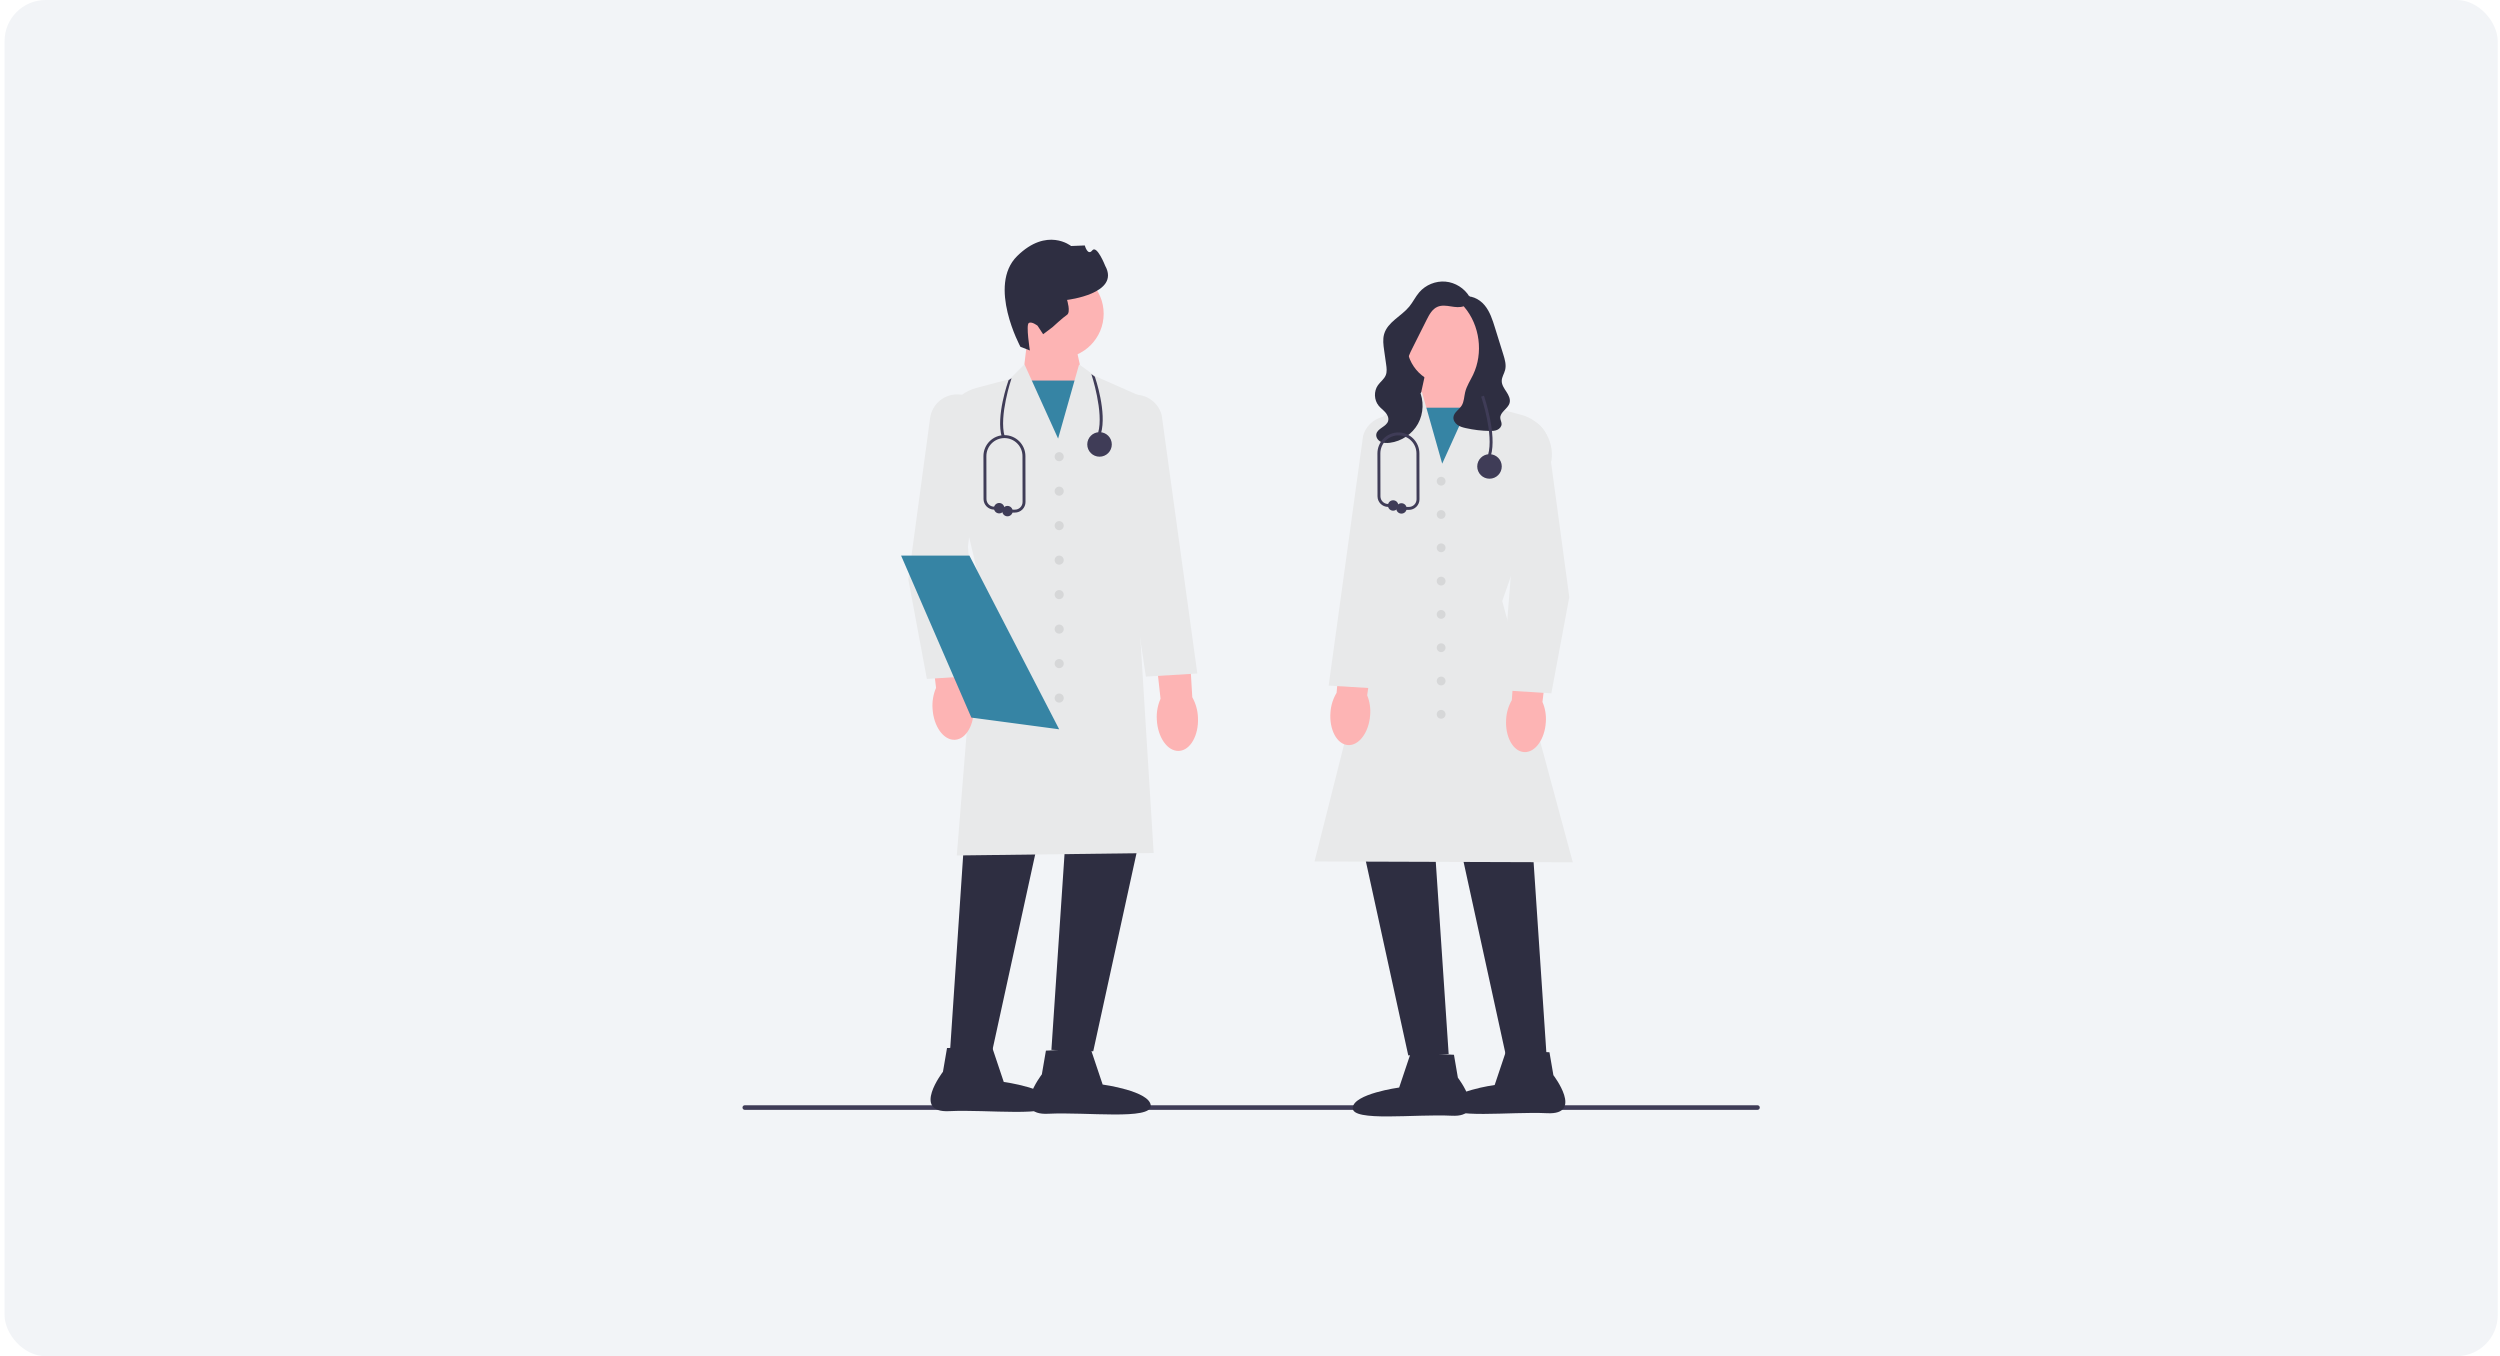 <svg width="365" height="198" viewBox="0 0 365 198" fill="none" xmlns="http://www.w3.org/2000/svg">
<rect x="0.667" width="364" height="198" rx="6" fill="#F2F4F7"/>
<g clip-path="url(#clip0_8299_1663)">
<path d="M108.403 161.704C108.403 161.89 108.553 162.04 108.74 162.04H256.593C256.78 162.04 256.93 161.89 256.93 161.704C256.93 161.517 256.78 161.367 256.593 161.367H108.74C108.553 161.367 108.403 161.517 108.403 161.704Z" fill="#3F3C57"/>
<path d="M156.644 48.603L158.252 55.94L154.832 66.152L149.322 55.18L150.086 48.815L156.644 48.603Z" fill="#FDB4B4"/>
<path d="M158.55 55.56H149.036V67.055H158.55V55.56Z" fill="#3684A4"/>
<path d="M154.638 52.299C158.226 52.299 161.135 49.39 161.135 45.802C161.135 42.214 158.226 39.305 154.638 39.305C151.05 39.305 148.141 42.214 148.141 45.802C148.141 49.39 151.05 52.299 154.638 52.299Z" fill="#FDB4B4"/>
<path d="M148.983 50.633C148.983 50.633 144.14 41.689 148.506 37.385C152.873 33.081 156.378 35.917 156.378 35.917L158.38 35.836C158.38 35.836 158.797 37.411 159.47 36.558C160.143 35.706 161.36 38.811 161.36 38.811C163.617 42.877 155.791 43.788 155.791 43.788C155.791 43.788 156.356 45.588 155.782 45.965C155.207 46.342 153.673 47.761 153.673 47.761L152.299 48.798L151.482 47.554C151.482 47.554 150.63 46.881 150.199 47.164C149.768 47.447 150.361 51.167 150.361 51.167L148.983 50.633Z" fill="#2E2E41"/>
<path d="M141.188 116.434L138.704 153.487L144.811 153.694L152.884 116.744L141.188 116.434Z" fill="#2E2E41"/>
<path d="M155.989 116.227L153.505 153.28L159.612 153.487L167.685 116.537L155.989 116.227Z" fill="#2E2E41"/>
<path d="M139.693 124.899L142.944 84.543L137.958 63.529C137.529 60.405 139.497 57.449 142.534 56.643L147.413 55.349L149.572 53.19L154.483 64.035L157.55 53.198L159.942 54.938L167.036 58.068L167.033 58.141L165.895 83.526L168.435 124.54L168.323 124.541L139.693 124.899Z" fill="#E8E9EA"/>
<path d="M159.219 153.066L160.987 158.344C160.987 158.344 167.905 159.285 168.012 161.426C168.12 163.568 158.611 162.328 153.043 162.608C147.475 162.888 152.11 156.858 152.11 156.858L152.704 153.393L159.219 153.066Z" fill="#2E2E41"/>
<path d="M144.78 152.686L146.548 157.964C146.548 157.964 153.465 158.905 153.573 161.046C153.681 163.188 144.172 161.948 138.604 162.228C133.036 162.508 137.671 156.478 137.671 156.478L138.264 153.013L144.78 152.686Z" fill="#2E2E41"/>
<path d="M136.153 103.466C136.078 102.425 136.254 101.382 136.665 100.423L135.345 89.597L140.515 89.12L141.296 100.153C141.816 101.057 142.111 102.073 142.158 103.115C142.31 105.722 141.089 107.912 139.431 108.009C137.772 108.106 136.305 106.072 136.153 103.466Z" fill="#FDB4B4"/>
<path d="M168.895 105.055C168.831 104.014 169.018 102.972 169.439 102.018L168.238 91.179L173.412 90.758L174.074 101.798C174.583 102.708 174.867 103.727 174.903 104.77C175.026 107.378 173.781 109.555 172.122 109.634C170.463 109.712 169.018 107.663 168.895 105.055Z" fill="#FDB4B4"/>
<path d="M135.324 99.125L135.306 99.032L132.612 84.576L135.796 61.038C136.08 58.936 137.956 57.422 140.072 57.592C141.177 57.68 142.169 58.204 142.864 59.068C143.56 59.931 143.861 61.011 143.712 62.11L141.316 79.764L142.824 98.646L135.324 99.125Z" fill="#E8E9EA"/>
<path d="M167.298 98.785L161.881 62.629C161.599 61.569 161.764 60.459 162.347 59.517C162.931 58.574 163.85 57.931 164.935 57.706C167.012 57.277 169.064 58.547 169.606 60.597L174.809 98.331L167.298 98.785Z" fill="#E8E9EA"/>
<path d="M154.642 67.34C155.009 67.34 155.307 67.042 155.307 66.675C155.307 66.308 155.009 66.01 154.642 66.01C154.274 66.01 153.977 66.308 153.977 66.675C153.977 67.042 154.274 67.34 154.642 67.34Z" fill="#D6D7D8"/>
<path d="M154.642 72.375C155.009 72.375 155.307 72.077 155.307 71.71C155.307 71.343 155.009 71.045 154.642 71.045C154.274 71.045 153.977 71.343 153.977 71.71C153.977 72.077 154.274 72.375 154.642 72.375Z" fill="#D6D7D8"/>
<path d="M154.642 77.41C155.009 77.41 155.307 77.112 155.307 76.745C155.307 76.377 155.009 76.08 154.642 76.08C154.274 76.08 153.977 76.377 153.977 76.745C153.977 77.112 154.274 77.41 154.642 77.41Z" fill="#D6D7D8"/>
<path d="M154.642 82.445C155.009 82.445 155.307 82.147 155.307 81.78C155.307 81.412 155.009 81.115 154.642 81.115C154.274 81.115 153.977 81.412 153.977 81.78C153.977 82.147 154.274 82.445 154.642 82.445Z" fill="#D6D7D8"/>
<path d="M154.642 87.479C155.009 87.479 155.307 87.182 155.307 86.814C155.307 86.447 155.009 86.149 154.642 86.149C154.274 86.149 153.977 86.447 153.977 86.814C153.977 87.182 154.274 87.479 154.642 87.479Z" fill="#D6D7D8"/>
<path d="M154.642 92.514C155.009 92.514 155.307 92.217 155.307 91.85C155.307 91.482 155.009 91.185 154.642 91.185C154.274 91.185 153.977 91.482 153.977 91.85C153.977 92.217 154.274 92.514 154.642 92.514Z" fill="#D6D7D8"/>
<path d="M154.642 97.549C155.009 97.549 155.307 97.251 155.307 96.884C155.307 96.517 155.009 96.219 154.642 96.219C154.274 96.219 153.977 96.517 153.977 96.884C153.977 97.251 154.274 97.549 154.642 97.549Z" fill="#D6D7D8"/>
<path d="M154.642 102.584C155.009 102.584 155.307 102.287 155.307 101.919C155.307 101.552 155.009 101.254 154.642 101.254C154.274 101.254 153.977 101.552 153.977 101.919C153.977 102.287 154.274 102.584 154.642 102.584Z" fill="#D6D7D8"/>
<path d="M154.642 106.479L142.06 104.803L141.818 104.77L135.387 89.943L131.558 81.115H141.533L154.642 106.479Z" fill="#3684A4"/>
<path d="M205.091 50.216L213.09 45.834V58.355H203.839L205.091 50.216Z" fill="#2E2E41"/>
<path d="M214.806 53.008L215.544 59.155L210.223 69.751L206.92 59.889L208.473 52.804L214.806 53.008Z" fill="#FDB4B4"/>
<path d="M215.819 59.523H206.631V70.623H215.819V59.523Z" fill="#3684A4"/>
<path d="M223.398 118.307L225.796 154.088L219.899 154.288L212.103 118.606L223.398 118.307Z" fill="#2E2E41"/>
<path d="M209.105 118.106L211.504 153.888L205.607 154.088L197.811 118.406L209.105 118.106Z" fill="#2E2E41"/>
<path d="M229.628 125.896L229.488 125.896L191.921 125.773L191.955 125.64L201.613 87.374L199.194 68.062C198.735 64.403 200.694 60.944 204.068 59.455L205.286 58.918L207.6 57.235L210.561 67.696L215.301 57.227L217.389 59.315L222.099 60.565C225.035 61.343 226.936 64.2 226.523 67.208L226.518 67.229L219.326 87.751L229.628 125.896Z" fill="#E8E9EA"/>
<path d="M205.986 153.682L212.278 153.998L212.851 157.344C212.851 157.344 217.327 163.167 211.95 162.896C206.573 162.626 197.39 163.823 197.494 161.755C197.598 159.687 204.278 158.779 204.278 158.779L205.986 153.682Z" fill="#2E2E41"/>
<path d="M219.93 153.314L226.222 153.631L226.795 156.977C226.795 156.977 231.271 162.8 225.894 162.529C220.517 162.259 211.334 163.456 211.438 161.388C211.542 159.32 218.222 158.412 218.222 158.412L219.93 153.314Z" fill="#2E2E41"/>
<path d="M225.692 105.418C225.545 107.934 224.128 109.898 222.527 109.805C220.925 109.711 219.746 107.596 219.893 105.079C219.938 104.072 220.223 103.091 220.725 102.218L221.48 91.564L226.472 92.025L225.198 102.479C225.595 103.405 225.764 104.413 225.692 105.418Z" fill="#FDB4B4"/>
<path d="M200.039 104.461C199.839 106.973 198.38 108.907 196.781 108.779C195.182 108.652 194.048 106.512 194.249 103.998C194.315 102.993 194.621 102.019 195.141 101.156L196.123 90.52L201.104 91.088L199.607 101.512C199.984 102.446 200.132 103.457 200.039 104.461Z" fill="#FDB4B4"/>
<path d="M226.496 101.229L219.246 100.766L219.255 100.658L220.703 82.528L218.389 65.481C218.245 64.419 218.536 63.375 219.208 62.54C219.88 61.705 220.839 61.199 221.907 61.113C223.952 60.952 225.766 62.413 226.041 64.444L229.115 87.176L229.112 87.193L226.496 101.229Z" fill="#E8E9EA"/>
<path d="M201.246 100.535L193.984 100.096L194 99.981L199.007 63.664C199.534 61.67 201.517 60.443 203.524 60.858C204.574 61.075 205.462 61.696 206.026 62.608C206.589 63.519 206.749 64.591 206.474 65.627L201.246 100.535Z" fill="#E8E9EA"/>
<path d="M210.406 70.898C210.761 70.898 211.049 70.61 211.049 70.255C211.049 69.901 210.761 69.613 210.406 69.613C210.052 69.613 209.764 69.901 209.764 70.255C209.764 70.61 210.052 70.898 210.406 70.898Z" fill="#D6D7D8"/>
<path d="M210.406 75.76C210.761 75.76 211.048 75.472 211.048 75.118C211.048 74.763 210.761 74.476 210.406 74.476C210.052 74.476 209.764 74.763 209.764 75.118C209.764 75.472 210.052 75.76 210.406 75.76Z" fill="#D6D7D8"/>
<path d="M210.406 80.622C210.761 80.622 211.049 80.335 211.049 79.98C211.049 79.625 210.761 79.338 210.406 79.338C210.052 79.338 209.764 79.625 209.764 79.98C209.764 80.335 210.052 80.622 210.406 80.622Z" fill="#D6D7D8"/>
<path d="M210.406 85.484C210.761 85.484 211.049 85.197 211.049 84.842C211.049 84.487 210.761 84.2 210.406 84.2C210.052 84.2 209.764 84.487 209.764 84.842C209.764 85.197 210.052 85.484 210.406 85.484Z" fill="#D6D7D8"/>
<path d="M210.406 90.346C210.761 90.346 211.048 90.059 211.048 89.704C211.048 89.35 210.761 89.062 210.406 89.062C210.052 89.062 209.764 89.35 209.764 89.704C209.764 90.059 210.052 90.346 210.406 90.346Z" fill="#D6D7D8"/>
<path d="M210.406 95.209C210.761 95.209 211.049 94.921 211.049 94.567C211.049 94.212 210.761 93.924 210.406 93.924C210.052 93.924 209.764 94.212 209.764 94.567C209.764 94.921 210.052 95.209 210.406 95.209Z" fill="#D6D7D8"/>
<path d="M210.406 100.07C210.761 100.07 211.049 99.783 211.049 99.428C211.049 99.074 210.761 98.786 210.406 98.786C210.052 98.786 209.764 99.074 209.764 99.428C209.764 99.783 210.052 100.07 210.406 100.07Z" fill="#D6D7D8"/>
<path d="M210.406 104.933C210.761 104.933 211.049 104.645 211.049 104.291C211.049 103.936 210.761 103.648 210.406 103.648C210.052 103.648 209.764 103.936 209.764 104.291C209.764 104.645 210.052 104.933 210.406 104.933Z" fill="#D6D7D8"/>
<path d="M211.381 56.145C214.698 56.145 217.388 53.456 217.388 50.139C217.388 46.822 214.698 44.132 211.381 44.132C208.064 44.132 205.375 46.822 205.375 50.139C205.375 53.456 208.064 56.145 211.381 56.145Z" fill="#FDB4B4"/>
<path d="M214.529 43.127C214.817 43.712 214.36 44.444 213.756 44.69C213.152 44.936 212.47 44.836 211.826 44.734C211.181 44.631 210.498 44.534 209.896 44.785C209.116 45.108 208.677 45.922 208.298 46.676C207.592 48.084 206.885 49.492 206.178 50.901C205.833 51.589 205.48 52.308 205.473 53.078C205.461 54.491 206.582 55.62 207.185 56.898C207.92 58.454 207.859 60.361 207.027 61.867C206.196 63.373 204.615 64.441 202.907 64.648C202.457 64.703 201.982 64.697 201.578 64.493C201.173 64.288 200.865 63.843 200.94 63.396C201.086 62.523 202.421 62.319 202.666 61.468C202.794 61.024 202.567 60.55 202.262 60.203C201.956 59.856 201.57 59.585 201.279 59.226C200.607 58.399 200.562 57.122 201.174 56.249C201.534 55.736 202.091 55.356 202.323 54.774C202.521 54.278 202.449 53.721 202.374 53.193C202.278 52.513 202.181 51.834 202.085 51.155C201.972 50.362 201.862 49.542 202.084 48.773C202.594 47.011 204.583 46.183 205.75 44.768C206.292 44.11 206.657 43.319 207.213 42.674C208.146 41.59 209.616 40.992 211.041 41.116C212.465 41.241 213.809 42.084 214.541 43.313" fill="#2E2E41"/>
<path d="M213.58 43.238C213.287 43.343 213.178 43.725 213.262 44.025C213.347 44.325 213.568 44.563 213.77 44.8C216.06 47.48 216.593 51.533 215.072 54.714C214.668 55.559 214.129 56.355 213.911 57.267C213.752 57.931 213.761 58.658 213.393 59.233C213.018 59.818 212.275 60.209 212.202 60.9C212.155 61.343 212.425 61.774 212.787 62.034C213.149 62.294 213.592 62.413 214.027 62.509C215.157 62.761 216.314 62.899 217.472 62.919C217.849 62.926 218.239 62.918 218.585 62.767C218.932 62.617 219.228 62.291 219.232 61.913C219.235 61.616 219.063 61.342 219.042 61.046C218.976 60.159 220.17 59.687 220.402 58.829C220.555 58.264 220.254 57.684 219.933 57.195C219.612 56.706 219.246 56.193 219.254 55.608C219.261 55.048 219.613 54.555 219.749 54.012C219.938 53.261 219.706 52.476 219.476 51.736C219.28 51.108 219.085 50.479 218.889 49.851C218.681 49.182 218.473 48.514 218.265 47.846C217.902 46.68 217.521 45.479 216.736 44.544C215.95 43.608 214.648 42.995 213.488 43.377" fill="#2E2E41"/>
<path d="M217.673 66.513L217.261 66.394C218.119 63.453 216.27 57.965 216.251 57.909L216.657 57.771C216.735 58.001 218.568 63.444 217.673 66.513Z" fill="#3F3C57"/>
<path d="M217.467 69.892C218.456 69.892 219.258 69.09 219.258 68.101C219.258 67.112 218.456 66.31 217.467 66.31C216.478 66.31 215.676 67.112 215.676 68.101C215.676 69.09 216.478 69.892 217.467 69.892Z" fill="#3F3C57"/>
<path d="M205.697 74.442H204.611C204.492 74.442 204.396 74.346 204.396 74.228C204.396 74.109 204.492 74.013 204.611 74.013H205.697C205.996 74.013 206.278 73.897 206.489 73.685C206.7 73.473 206.817 73.192 206.816 72.892L206.803 66.201C206.803 64.747 205.621 63.565 204.167 63.565C202.714 63.565 201.532 64.747 201.532 66.201L201.545 72.464C201.546 73.075 202.044 73.576 202.655 73.58L203.401 73.586C203.519 73.587 203.615 73.684 203.614 73.802C203.613 73.92 203.517 74.015 203.399 74.015H203.398L202.652 74.009C201.807 74.003 201.118 73.31 201.116 72.465L201.103 66.201C201.103 64.511 202.478 63.136 204.167 63.136C205.857 63.136 207.232 64.511 207.232 66.201L207.245 72.891C207.246 73.305 207.085 73.695 206.793 73.988C206.5 74.281 206.111 74.442 205.697 74.442Z" fill="#3F3C57"/>
<path d="M203.399 74.561C203.819 74.561 204.159 74.22 204.159 73.8C204.159 73.381 203.819 73.04 203.399 73.04C202.98 73.04 202.639 73.381 202.639 73.8C202.639 74.22 202.98 74.561 203.399 74.561Z" fill="#3F3C57"/>
<path d="M204.611 74.988C205.031 74.988 205.371 74.647 205.371 74.228C205.371 73.808 205.031 73.468 204.611 73.468C204.191 73.468 203.851 73.808 203.851 74.228C203.851 74.647 204.191 74.988 204.611 74.988Z" fill="#3F3C57"/>
<path d="M160.738 63.299L160.326 63.179C161.184 60.238 159.355 54.665 159.336 54.61L159.851 54.998C159.93 55.228 161.633 60.229 160.738 63.299Z" fill="#3F3C57"/>
<path d="M146.267 63.821L146.678 63.701C145.821 60.761 147.67 55.272 147.689 55.217L147.248 55.512C147.17 55.742 145.371 60.752 146.267 63.821Z" fill="#3F3C57"/>
<path d="M160.532 66.677C161.521 66.677 162.323 65.875 162.323 64.885C162.323 63.896 161.521 63.094 160.532 63.094C159.542 63.094 158.74 63.896 158.74 64.885C158.74 65.875 159.542 66.677 160.532 66.677Z" fill="#3F3C57"/>
<path d="M148.176 74.837H147.09C146.971 74.837 146.875 74.741 146.875 74.623C146.875 74.504 146.971 74.409 147.09 74.409H148.176C148.475 74.409 148.757 74.292 148.968 74.08C149.179 73.868 149.296 73.587 149.295 73.287L149.282 66.596C149.282 65.142 148.1 63.96 146.646 63.96C145.193 63.96 144.011 65.142 144.011 66.596L144.024 72.859C144.025 73.47 144.523 73.971 145.134 73.975L145.88 73.981C145.998 73.982 146.094 74.079 146.093 74.197C146.092 74.315 145.996 74.41 145.878 74.41H145.877L145.131 74.404C144.286 74.398 143.597 73.705 143.595 72.86L143.582 66.596C143.582 64.906 144.956 63.531 146.646 63.531C148.336 63.531 149.711 64.906 149.711 66.596L149.724 73.287C149.725 73.701 149.564 74.09 149.272 74.383C148.979 74.676 148.59 74.837 148.176 74.837Z" fill="#3F3C57"/>
<path d="M145.878 74.956C146.298 74.956 146.638 74.615 146.638 74.195C146.638 73.776 146.298 73.436 145.878 73.436C145.459 73.436 145.118 73.776 145.118 74.195C145.118 74.615 145.459 74.956 145.878 74.956Z" fill="#3F3C57"/>
<path d="M147.09 75.383C147.509 75.383 147.85 75.043 147.85 74.623C147.85 74.204 147.509 73.863 147.09 73.863C146.67 73.863 146.33 74.204 146.33 74.623C146.33 75.043 146.67 75.383 147.09 75.383Z" fill="#3F3C57"/>
</g>
<defs>
<clipPath id="clip0_8299_1663">
<rect width="148.527" height="128" fill="white" transform="translate(108.403 35)"/>
</clipPath>
</defs>
</svg>
